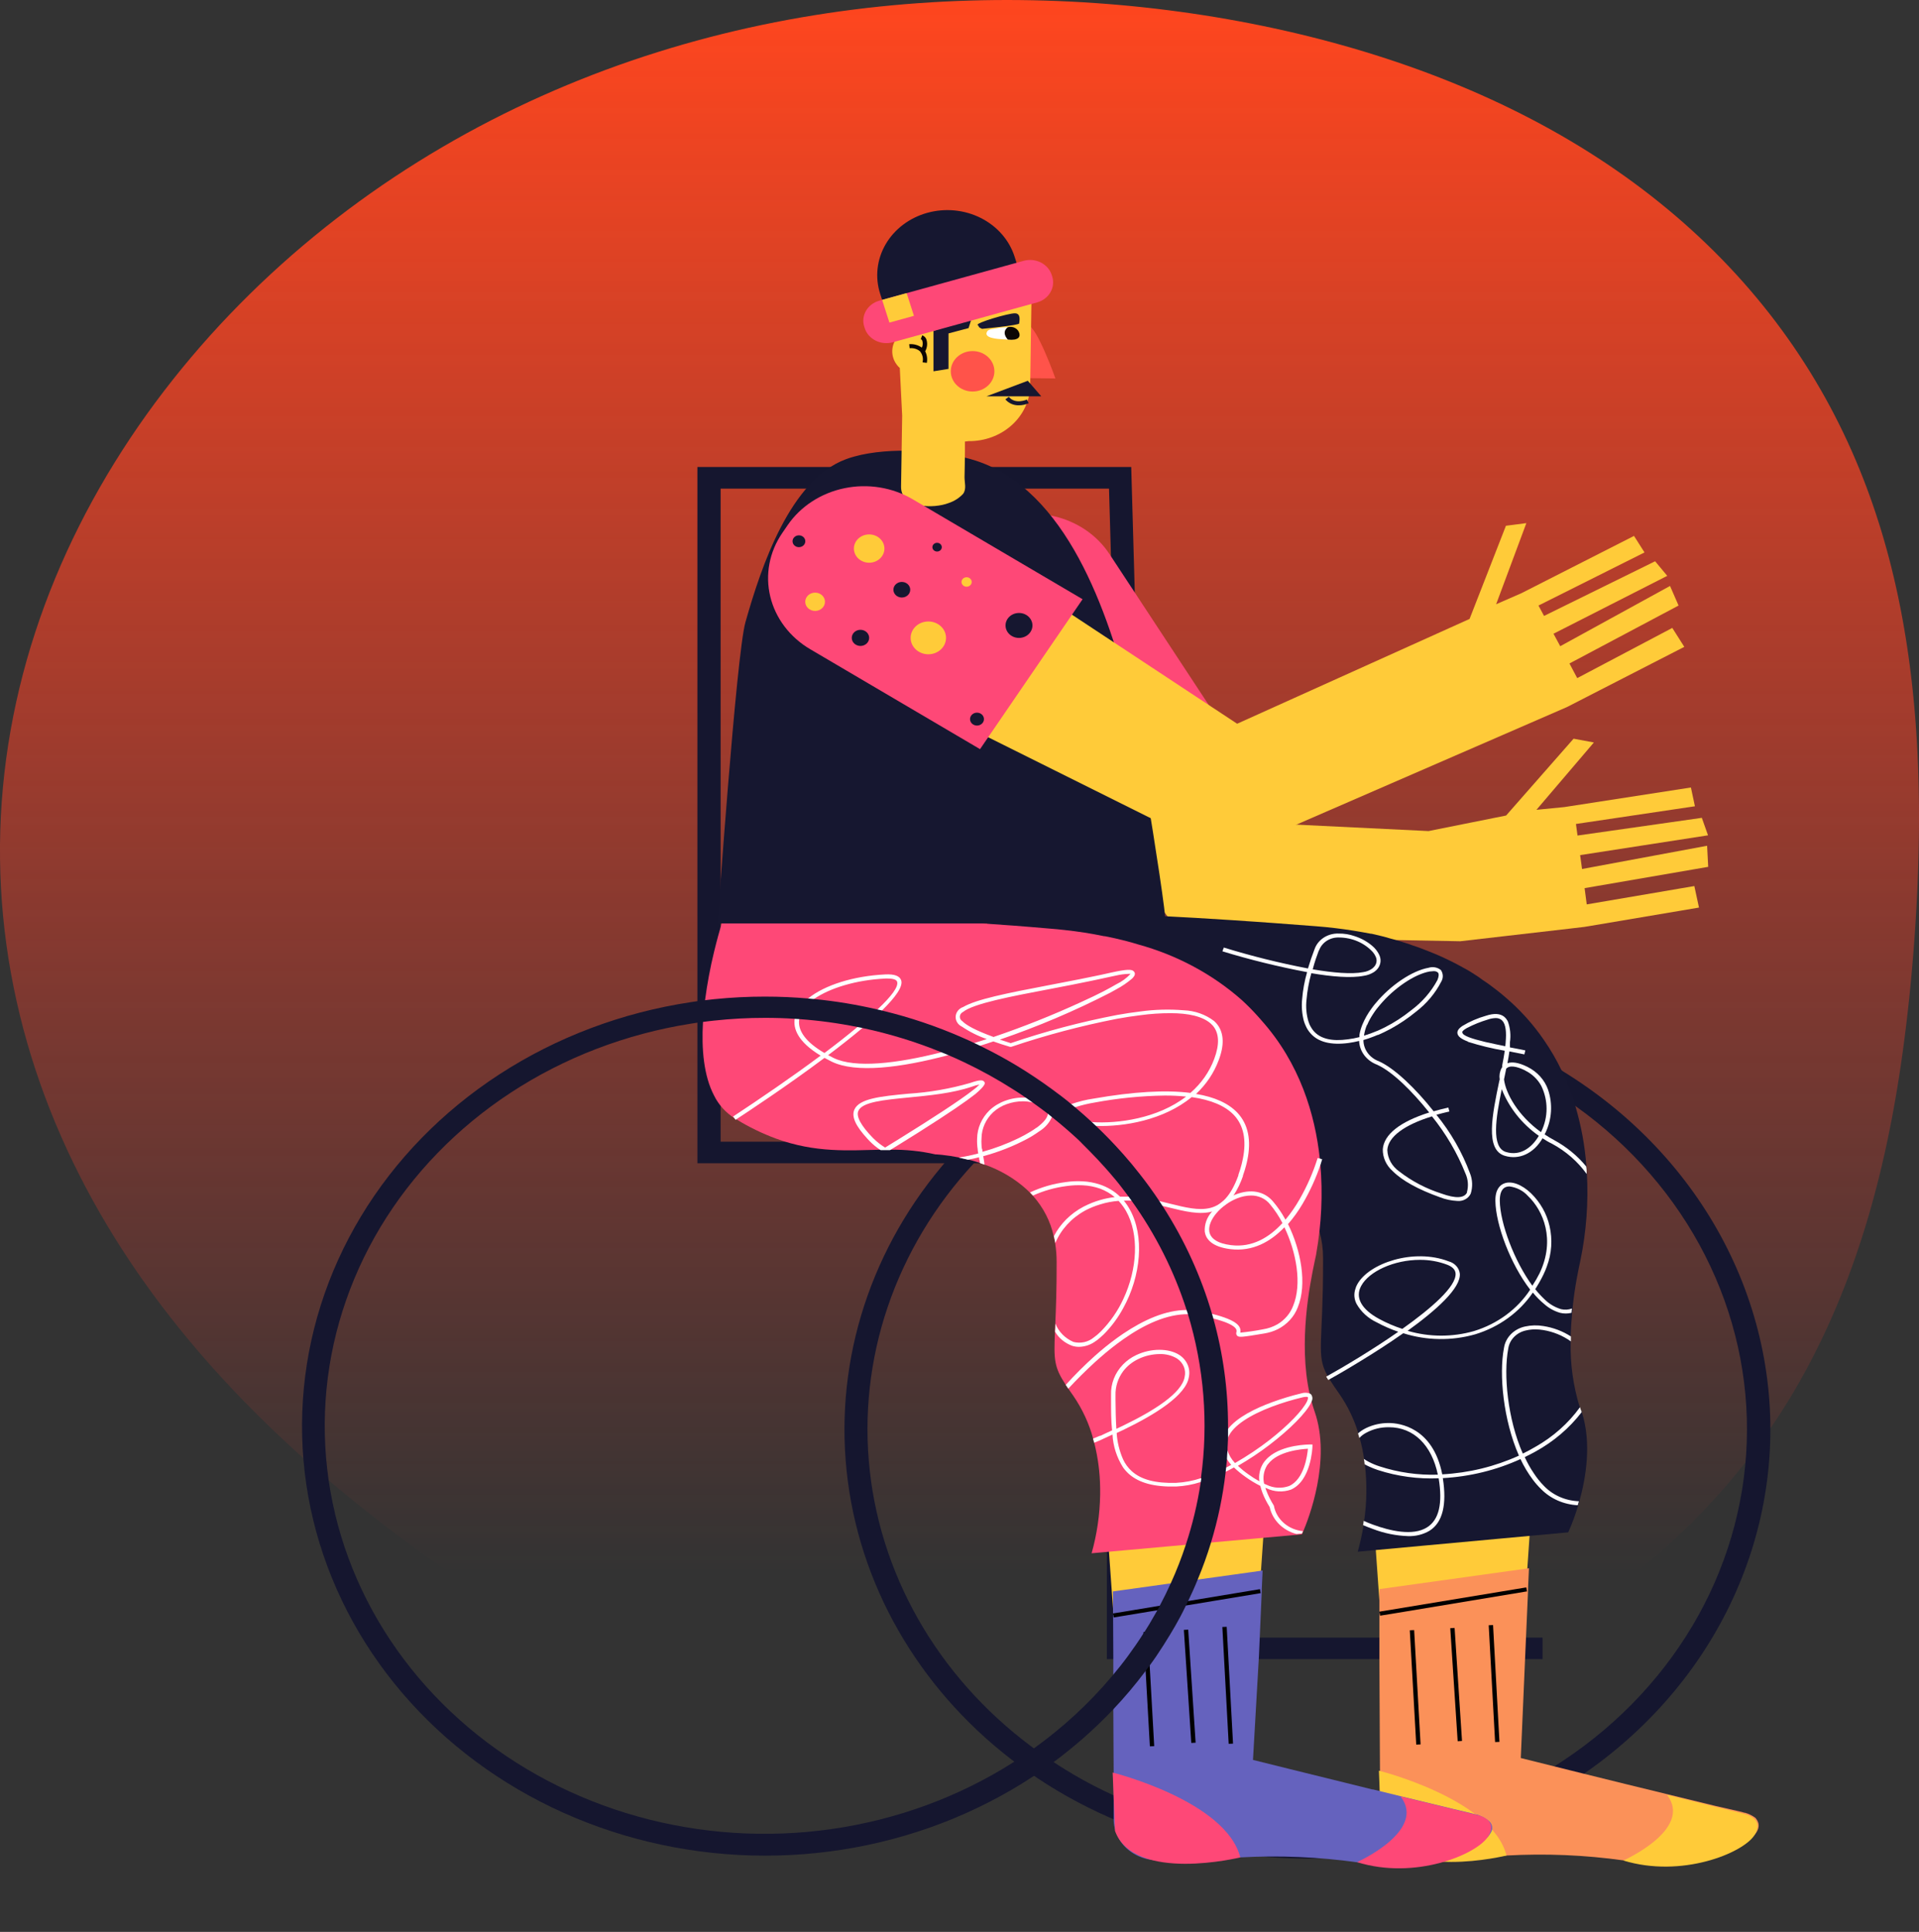 <svg width="296" height="298" viewBox="0 0 296 298" fill="none" xmlns="http://www.w3.org/2000/svg">
<rect x="0" y="0" width="296" height="298" fill="#333333" stroke="none"/>
<path fill-rule="evenodd" clip-rule="evenodd" d="M294.659 152.293L294.547 153.415L294.43 154.534L294.308 155.651L294.182 156.766L294.051 157.879L293.916 158.991L293.776 160.101L293.63 161.209L293.48 162.316L293.324 163.422L293.162 164.526L292.995 165.629L292.823 166.732L292.644 167.833L292.459 168.934L292.268 170.034L292.071 171.133L291.867 172.232L291.656 173.33L291.438 174.427L291.214 175.524L290.981 176.62L290.742 177.716L290.495 178.811L290.239 179.906L289.976 181L289.705 182.094L289.425 183.187L289.137 184.279L288.84 185.371L288.534 186.462L288.22 187.553L287.896 188.643L287.562 189.732L287.219 190.82L286.866 191.907L286.504 192.993L286.131 194.078L285.748 195.162L285.354 196.245L284.95 197.326L284.536 198.405L284.11 199.483L283.673 200.559L283.225 201.633L282.765 202.704L282.294 203.774L281.811 204.84L281.316 205.904L280.809 206.966L280.29 208.024L279.758 209.078L279.213 210.129L278.656 211.176L278.085 212.219L277.502 213.258L276.905 214.292L276.295 215.321L275.672 216.346L275.035 217.364L274.384 218.378L273.72 219.385L273.043 220.386L272.352 221.382L271.647 222.37L270.929 223.352L270.197 224.327L269.452 225.295L268.693 226.255L267.921 227.209L267.136 228.154L266.337 229.092L265.526 230.021L264.701 230.943L263.864 231.856L263.014 232.761L262.152 233.657L261.277 234.545L260.389 235.424L259.49 236.295L258.579 237.156L257.656 238.009L256.721 238.853L255.775 239.688L254.817 240.515L253.849 241.332L252.869 242.14L251.879 242.94L250.878 243.731L249.866 244.512L248.844 245.285L247.812 246.049L246.77 246.804L245.717 247.55L244.655 248.286L243.582 249.014L242.5 249.733L241.408 250.443L240.307 251.143L239.196 251.834L238.075 252.517L236.946 253.19L235.807 253.853L234.658 254.508L233.501 255.153L232.334 255.789L231.158 256.415L229.974 257.033L228.78 257.64L227.578 258.238L226.367 258.827L225.146 259.406L223.918 259.976L222.68 260.536L221.434 261.086L220.179 261.627L218.916 262.158L217.643 262.678L216.363 263.189L215.074 263.69L213.776 264.181L212.47 264.662L211.156 265.133L209.833 265.593L208.502 266.043L207.162 266.482L205.814 266.911L204.458 267.329L203.094 267.737L201.721 268.133L200.34 268.518L198.951 268.892L197.554 269.255L196.148 269.606L194.735 269.946L193.313 270.273L191.884 270.589L190.446 270.892L189.001 271.182L187.548 271.46L186.087 271.725L184.618 271.977L183.142 272.215L181.659 272.44L180.168 272.651L178.67 272.847L177.164 273.029L175.652 273.197L174.133 273.349L172.607 273.486L171.075 273.607L169.536 273.713L167.991 273.803L166.44 273.876L164.883 273.932L163.321 273.972L161.753 273.995L160.18 274L158.602 273.988L157.019 273.957L155.432 273.909L153.84 273.842L152.245 273.757L150.646 273.652L149.043 273.529L147.437 273.387L145.829 273.225L144.218 273.043L142.604 272.842L140.989 272.621L139.372 272.38L137.753 272.119L136.134 271.837L134.513 271.535L132.892 271.213L131.271 270.87L129.65 270.506L128.03 270.121L126.409 269.716L124.79 269.291L123.172 268.845L121.554 268.378L119.939 267.891L118.325 267.384L116.712 266.857L115.102 266.309L113.493 265.743L111.887 265.156L110.282 264.55L108.68 263.925L107.08 263.281L105.482 262.618L103.887 261.936L102.294 261.236L100.703 260.517L99.114 259.781L97.527 259.026L95.942 258.254L94.36 257.465L92.779 256.657L91.201 255.833L89.624 254.991L88.048 254.133L86.475 253.257L84.902 252.365L83.332 251.455L81.762 250.529L80.194 249.586L78.627 248.627L77.062 247.65L75.497 246.656L73.934 245.646L72.372 244.618L70.811 243.574L69.252 242.511L67.694 241.432L66.137 240.335L64.582 239.22L63.029 238.086L61.478 236.935L59.929 235.765L58.383 234.576L56.84 233.368L55.3 232.141L53.764 230.894L52.233 229.627L50.706 228.34L49.184 227.032L47.669 225.704L46.16 224.354L44.658 222.982L43.165 221.589L41.681 220.174L40.206 218.737L38.742 217.276L37.29 215.793L35.85 214.287L34.424 212.758L33.012 211.206L31.615 209.63L30.235 208.03L28.873 206.407L27.529 204.76L26.205 203.09L24.902 201.396L23.62 199.678L22.362 197.937L21.127 196.173L19.918 194.387L18.735 192.577L17.578 190.745L16.451 188.89L15.352 187.014L14.285 185.116L13.248 183.198L12.245 181.258L11.274 179.299L10.338 177.32L9.438 175.323L8.573 173.307L7.746 171.273L6.958 169.222L6.207 167.155L5.497 165.072L4.827 162.975L4.198 160.863L3.61 158.738L3.066 156.601L2.564 154.452L2.105 152.293L1.691 150.124L1.32 147.945L0.995 145.759L0.715 143.566L0.481 141.366L0.292 139.162L0.15 136.953L0.054 134.741L0.004 132.527L0 130.311L0.043 128.095L0.132 125.88L0.268 123.666L0.45 121.455L0.678 119.248L0.951 117.044L1.271 114.846L1.635 112.654L2.045 110.47L2.499 108.293L2.998 106.125L3.54 103.967L4.125 101.819L4.753 99.683L5.424 97.558L6.136 95.447L6.888 93.349L7.681 91.265L8.514 89.196L9.386 87.142L10.296 85.105L11.244 83.085L12.229 81.082L13.249 79.096L14.306 77.13L15.397 75.182L16.521 73.253L17.68 71.344L18.87 69.456L20.092 67.589L21.345 65.742L22.628 63.917L23.941 62.114L25.282 60.333L26.652 58.575L28.049 56.839L29.472 55.126L30.921 53.438L32.396 51.772L33.895 50.131L35.419 48.514L36.966 46.922L38.536 45.355L40.128 43.812L41.742 42.296L43.377 40.804L45.032 39.339L46.708 37.9L48.403 36.487L50.117 35.101L51.849 33.741L53.598 32.408L55.365 31.102L57.148 29.824L58.947 28.572L60.761 27.348L62.59 26.152L64.434 24.983L66.291 23.841L68.161 22.728L70.043 21.642L71.937 20.584L73.843 19.554L75.759 18.552L77.686 17.578L79.622 16.632L81.568 15.713L83.522 14.823L85.483 13.96L87.453 13.125L89.429 12.317L91.412 11.537L93.4 10.785L95.394 10.059L97.393 9.362L99.396 8.691L101.403 8.047L103.413 7.429L105.425 6.839L107.441 6.275L109.458 5.736L111.476 5.224L113.495 4.738L115.515 4.277L117.535 3.842L119.555 3.431L121.573 3.045L123.591 2.684L125.606 2.347L127.62 2.034L129.632 1.745L131.64 1.479L133.646 1.236L135.648 1.016L137.647 0.818L139.641 0.642L141.631 0.489L143.617 0.357L145.597 0.246L147.572 0.156L149.542 0.087L151.506 0.038L153.465 0.009L155.417 0L157.363 0.011L159.302 0.04L161.235 0.089L163.161 0.157L165.08 0.243L166.992 0.347L168.897 0.47L170.794 0.61L172.684 0.768L174.566 0.943L176.44 1.136L178.307 1.346L180.165 1.573L182.016 1.817L183.858 2.077L185.692 2.355L187.518 2.648L189.335 2.959L191.144 3.286L192.944 3.629L194.735 3.989L196.517 4.365L198.29 4.758L200.055 5.167L201.81 5.592L203.556 6.034L205.292 6.492L207.018 6.967L208.735 7.458L210.442 7.966L212.139 8.49L213.826 9.031L215.502 9.588L217.168 10.163L218.822 10.754L220.466 11.362L222.099 11.988L223.72 12.63L225.329 13.29L226.926 13.966L228.511 14.661L230.084 15.373L231.644 16.102L233.19 16.848L234.724 17.613L236.243 18.395L237.749 19.194L239.24 20.012L240.717 20.847L242.178 21.7L243.625 22.57L245.056 23.458L246.47 24.363L247.869 25.286L249.251 26.227L250.616 27.184L251.963 28.159L253.293 29.151L254.605 30.159L255.899 31.184L257.174 32.225L258.43 33.282L259.668 34.355L260.885 35.444L262.083 36.548L263.261 37.667L264.419 38.801L265.556 39.95L266.672 41.112L267.768 42.289L268.842 43.479L269.894 44.682L270.924 45.898L271.933 47.127L272.919 48.368L273.883 49.62L274.824 50.884L275.743 52.159L276.639 53.444L277.512 54.739L278.362 56.044L279.189 57.358L279.992 58.681L280.773 60.011L281.531 61.349L282.265 62.694L282.977 64.046L283.665 65.403L284.331 66.766L284.975 68.135L285.595 69.507L286.194 70.883L286.77 72.263L287.324 73.645L287.857 75.03L288.369 76.416L288.859 77.803L289.329 79.192L289.779 80.58L290.209 81.968L290.619 83.355L291.01 84.741L291.382 86.125L291.736 87.508L292.072 88.887L292.391 90.264L292.692 91.637L292.977 93.007L293.247 94.373L293.5 95.734L293.739 97.091L293.963 98.443L294.172 99.79L294.368 101.131L294.551 102.468L294.721 103.798L294.878 105.123L295.024 106.442L295.157 107.754L295.279 109.061L295.391 110.361L295.492 111.656L295.582 112.944L295.663 114.225L295.734 115.501L295.796 116.77L295.849 118.032L295.894 119.289L295.93 120.539L295.959 121.783L295.98 123.02L295.993 124.252L296 125.478L296 126.697L295.993 127.911L295.98 129.119L295.961 130.322L295.937 131.519L295.906 132.71L295.871 133.897L295.829 135.078L295.783 136.254L295.732 137.426L295.676 138.592L295.616 139.755L295.55 140.913L295.481 142.067L295.406 143.217L295.328 144.363L295.245 145.505L295.158 146.644L295.067 147.78L294.971 148.912L294.871 150.042L294.767 151.169L294.659 152.293Z" fill="url(#paint0_linear_1216_1581)"/>
<path d="M244.025 134.044L263.315 130.459L263.485 133.712L244.419 136.998L244.75 139.504L261.346 136.675L262.062 139.994L245.197 142.841L244.392 142.973L242.137 143.239L225.236 145.189L182.425 144.384L148.659 100.551L171.724 89.082L193.716 126.899L220.351 128.193L232.313 125.795L242.719 113.945L245.85 114.526L236.993 124.915L241.296 124.492L260.819 121.472L261.436 124.368L243.086 127.098L243.327 128.882L262.501 126.152L263.458 128.849L243.73 131.903L244.025 134.044Z" fill="#FFCB39"/>
<path d="M143.04 32.827C145.79 32.067 148.752 32.352 151.275 33.618C153.798 34.885 155.676 37.029 156.494 39.579L157.847 43.795L137.113 49.521L135.76 45.305C134.941 42.755 135.249 40.008 136.614 37.667C137.979 35.327 140.291 33.586 143.04 32.827V32.827Z" fill="#161730"/>
<path d="M241.001 165.18C239.212 164.06 237.279 163.006 235.337 162.044C235.06 161.894 234.783 161.761 234.496 161.629C234.022 161.396 233.548 161.172 233.065 160.956L232.421 160.658L232.251 160.591C231.553 160.276 230.846 159.986 230.13 159.703C228.949 159.222 227.742 158.766 226.552 158.351L225.791 158.093C223.398 157.291 220.957 156.615 218.481 156.069C218.222 156.002 217.954 155.936 217.685 155.886C216.11 155.543 214.515 155.266 212.898 155.056L212.308 154.965H212.129C211.905 154.923 211.673 154.907 211.44 154.874C208.211 154.463 204.956 154.258 201.697 154.259H200.927C198.139 154.286 195.355 154.461 192.589 154.782C190.352 155.056 188.115 155.413 185.977 155.869C185.208 156.027 184.465 156.201 183.704 156.376L181.727 156.89C180.144 157.322 178.596 157.795 177.066 158.317C175.867 158.724 174.686 159.147 173.487 159.629C168.871 161.477 164.477 163.772 160.38 166.475C159.351 167.147 158.349 167.853 157.365 168.575C156.04 169.543 154.758 170.555 153.517 171.612C151.817 173.064 150.18 174.591 148.632 176.176C147.836 177.006 147.067 177.836 146.324 178.666C146.118 178.898 145.912 179.13 145.716 179.371C145.676 179.404 145.643 179.444 145.617 179.487C145.474 179.645 145.34 179.803 145.206 179.977C133.695 193.753 128.51 211.186 130.776 228.488C133.043 245.79 142.578 261.563 157.311 272.382C158.295 273.096 159.297 273.801 160.326 274.482C164.197 277.032 168.333 279.218 172.673 281.004C172.747 281.044 172.825 281.078 172.905 281.104C178.984 283.591 185.413 285.268 191.998 286.083C199.271 287.001 206.652 286.875 213.883 285.71C214.437 285.627 214.992 285.527 215.538 285.419H215.726C220.426 284.545 225.019 283.229 229.432 281.494C229.719 281.378 230.005 281.27 230.327 281.145C242.089 276.366 252.243 268.732 259.72 259.05C267.198 249.367 271.722 237.994 272.816 226.127C273.911 214.26 271.535 202.338 265.939 191.619C260.343 180.899 251.734 171.777 241.019 165.214L241.001 165.18ZM239.623 272.548C235.478 275.166 231.031 277.345 226.364 279.046C225.898 279.22 225.469 279.386 224.959 279.536C222.582 280.361 220.153 281.051 217.685 281.602V281.602C216.2 281.942 214.688 282.224 213.167 282.432C209.361 283.046 205.506 283.354 201.643 283.353C197.579 283.364 193.521 283.036 189.52 282.374C183.734 281.404 178.111 279.73 172.798 277.395L172.691 277.345C169.446 275.922 166.331 274.257 163.377 272.366C162.348 271.718 161.346 271.029 160.362 270.332C153.036 265.129 146.934 258.592 142.429 251.123C137.924 243.654 135.111 235.41 134.164 226.896C133.216 218.383 134.154 209.78 136.919 201.615C139.684 193.45 144.218 185.895 150.243 179.413C150.252 179.388 150.272 179.367 150.296 179.355C150.292 179.338 150.292 179.321 150.296 179.305C150.523 179.061 150.756 178.821 150.994 178.583C151.263 178.284 151.549 178.002 151.835 177.753C152.122 177.504 152.238 177.346 152.435 177.147L153.508 176.126C154.493 175.205 155.495 174.326 156.541 173.471C157.749 172.467 158.993 171.504 160.281 170.599C160.285 170.59 160.291 170.581 160.298 170.574C160.306 170.567 160.316 170.561 160.326 170.558C160.523 170.409 160.729 170.268 160.934 170.126C161.722 169.579 162.527 169.039 163.341 168.525C170.816 163.757 179.251 160.438 188.142 158.766L188.867 158.641C191.032 158.251 193.242 157.961 195.479 157.77L197.268 157.654C198.539 157.562 199.809 157.529 201.097 157.529H201.804C204.592 157.536 207.377 157.702 210.143 158.027C210.366 158.027 210.599 158.077 210.832 158.118C211.27 158.168 211.726 158.218 212.138 158.293L212.442 158.342C212.809 158.342 213.176 158.442 213.543 158.508C213.909 158.575 214.196 158.608 214.527 158.683C216.922 159.107 219.288 159.662 221.613 160.342H221.729C225.231 161.345 228.637 162.616 231.911 164.143C232.17 164.251 232.421 164.375 232.671 164.5C234.461 165.33 236.25 166.284 237.941 167.305C238.275 167.493 238.606 167.692 238.934 167.902C240.375 168.732 241.779 169.712 243.139 170.699C251.623 176.783 258.429 184.646 263 193.643C267.57 202.641 269.775 212.516 269.431 222.457C269.088 232.398 266.207 242.121 261.026 250.829C255.844 259.537 248.509 266.98 239.623 272.548V272.548Z" fill="#15162F"/>
<path d="M237.932 252.606V255.926H170.731V231.13C170.731 230.756 170.731 230.374 170.731 230.009V179.429H107.575V72.037H174.489L175.384 103.63L175.491 107.43L175.572 110.31L175.715 115.131L175.804 118.368L176.1 128.625L176.466 141.189L176.565 144.824V146.094L176.806 154.318L176.869 156.467V157.098V158.218L176.941 160.566L173.362 160.649V159.529L173.308 157.654V157.006L173.219 153.745V153.056V152.342V150.981V150.351L173.067 145.148V144.824L172.959 141.048L172.521 126.841L172.082 111.696L171.895 105.107L171.778 101.256L171.716 98.999V98.169L171.062 75.373H111.153V176.11H174.31V252.606H237.932Z" fill="#15162F"/>
<path d="M187.252 110.04L162.046 124.3L145.889 99.73C143.958 96.793 143.363 93.265 144.237 89.922C145.11 86.578 147.38 83.694 150.546 81.903L151.906 81.133C155.072 79.342 158.876 78.791 162.48 79.601C166.085 80.411 169.195 82.516 171.126 85.453L187.283 110.023L187.252 110.04Z" fill="#FE4877"/>
<path d="M232.689 160.55V160.6L231.875 160.583L232.689 160.55Z" fill="#FFCB39"/>
<path d="M239.712 181.255L239.194 188.848L238.773 195.072V195.122L238.433 200.201L238.379 200.981L238.138 204.541L238.093 205.155L236.867 223.171L236.814 223.918L236.59 227.238L236.518 228.25L235.928 236.939L235.588 241.918L235.391 244.822V245.453L235.123 249.395L214.545 248.914L212.889 248.872V248.831V248.557L212.648 245.237L212.209 239.038L211.887 235.868L211.843 235.179L211.207 226.217L211.154 225.487L210.832 220.939L210.778 220.25L210.035 209.761L209.982 209.047L209.409 200.898L209.248 198.558L207.951 180.516L214.804 180.674H215.797L225.988 180.915H226.73L239.712 181.255Z" fill="#FFCB39"/>
<path d="M243.998 217.844C245.51 222.582 244.651 227.877 243.604 231.603C243.551 231.81 243.488 232.018 243.425 232.217C243.01 233.628 242.499 235.014 241.895 236.366L235.919 236.914L212.111 239.105L209.427 239.354C209.801 238.014 210.1 236.656 210.322 235.287C210.322 235.063 210.393 234.847 210.411 234.632C210.833 231.737 210.872 228.805 210.527 225.901V225.901C210.527 225.611 210.465 225.345 210.411 225.072C210.256 223.978 210.029 222.895 209.731 221.827C209.668 221.586 209.597 221.354 209.525 221.121C208.886 218.959 207.897 216.9 206.591 215.014C205.946 214.101 205.437 213.354 205.052 212.715L204.909 212.483C204.85 212.386 204.796 212.286 204.748 212.184C202.958 208.947 204.103 207.354 204.077 194.458C204.077 194.317 204.077 194.184 204.077 194.051V194.002C204.077 191.285 203.335 188.613 201.92 186.234C201.792 186.012 201.652 185.796 201.5 185.587C200.949 184.787 200.31 184.041 199.594 183.363L199.478 183.255C199.195 182.98 198.896 182.72 198.583 182.475L198.091 182.093L198.028 182.052C197.794 181.87 197.549 181.701 197.295 181.545C197.026 181.374 196.758 181.208 196.49 181.047C196.221 180.89 195.944 180.74 195.675 180.599L194.888 180.184L193.949 179.769L193.376 179.545C193.17 179.455 192.958 179.377 192.741 179.313C192.49 179.222 192.249 179.13 192.007 179.064C191.766 178.998 191.524 178.906 191.282 178.84L190.585 178.649C190.03 178.491 189.493 178.375 189.001 178.276L188.303 178.143C188.16 178.143 188.008 178.093 187.874 178.068L187.077 177.952L186.505 177.877H186.031H185.816H185.592H185.351C181.539 176.956 177.987 177.147 174.283 177.238C173.883 177.238 173.481 177.238 173.075 177.238C171.406 177.277 169.736 177.221 168.074 177.072C166.412 176.912 164.769 176.618 163.162 176.193C162.384 175.977 161.587 175.728 160.773 175.429L160.031 175.155C158.837 174.664 157.675 174.11 156.55 173.496C155.852 173.122 155.137 172.716 154.412 172.267C154.346 172.231 154.286 172.186 154.233 172.135C154.045 172.027 153.866 171.894 153.687 171.77L153.472 171.587C152.664 170.905 151.992 170.096 151.486 169.197C151.379 169.023 151.28 168.84 151.173 168.658L150.931 168.135C150.842 167.944 150.761 167.745 150.69 167.546C150.289 166.528 149.989 165.478 149.795 164.409C149.706 163.836 149.625 163.272 149.572 162.683C149.572 162.45 149.572 162.218 149.509 161.985C149.509 161.512 149.446 161.031 149.446 160.55C149.446 160.068 149.446 159.463 149.446 158.89V158.06C149.446 157.587 149.491 157.106 149.527 156.633C149.527 156.367 149.527 156.093 149.598 155.803C149.973 152.096 150.646 148.421 151.611 144.807C151.808 144.06 151.996 143.397 152.157 142.849C152.506 141.646 152.748 140.932 152.748 140.932C152.748 140.932 156.031 140.708 163.547 140.807C166.132 140.807 169.228 140.899 172.869 141.04C174.015 141.081 175.205 141.123 176.448 141.181L179.392 141.314C185.896 141.637 193.707 142.143 203.012 142.874C205.025 143.031 206.931 143.264 208.756 143.554C209.651 143.695 210.545 143.861 211.44 144.027H211.556L213.167 144.409C213.569 144.517 213.972 144.616 214.366 144.741L215.117 144.948C215.493 145.048 215.869 145.164 216.236 145.28L217.443 145.662L217.774 145.787C218.222 145.936 218.669 146.085 219.107 146.251L220.467 146.782C220.915 146.957 221.362 147.139 221.783 147.322C223.171 147.927 224.524 148.6 225.836 149.338C226.274 149.579 226.73 149.82 227.115 150.085C227.5 150.351 227.956 150.6 228.359 150.915C228.761 151.23 229.164 151.455 229.558 151.745L230.3 152.301C230.748 152.633 231.195 152.973 231.615 153.33C232.036 153.687 232.403 153.994 232.787 154.342C232.904 154.434 233.02 154.542 233.136 154.649L233.485 154.981C233.646 155.131 233.798 155.264 233.942 155.421C234.085 155.579 234.246 155.712 234.389 155.861C234.675 156.16 234.962 156.45 235.23 156.749L235.319 156.849C235.4 156.923 235.472 157.023 235.552 157.106C236.49 158.161 237.357 159.27 238.147 160.425C239.2 161.947 240.124 163.543 240.911 165.197C241.762 166.98 242.468 168.819 243.023 170.699C243.892 173.657 244.45 176.686 244.687 179.745C244.687 180.143 244.741 180.574 244.767 180.915C245.026 185.436 244.693 189.97 243.774 194.416C243.452 195.927 242.88 198.566 242.575 201.711C242.575 201.927 242.575 202.143 242.513 202.367C242.396 203.578 242.307 204.856 242.271 206.176C242.271 206.433 242.271 206.69 242.271 206.939C242.186 210.366 242.66 213.785 243.676 217.08C243.706 217.209 243.745 217.337 243.792 217.462C243.909 217.578 243.953 217.702 243.998 217.844Z" fill="#161730"/>
<path d="M270.588 283.087C268.155 285.809 259.628 288.631 253.589 287.494C252.516 287.295 251.469 287.12 250.44 286.971C244.467 286.134 238.415 285.881 232.385 286.216V286.216C230.542 286.288 228.752 286.371 227.017 286.465H226.373C224.037 286.573 221.783 286.647 219.555 286.614C219.231 286.609 218.907 286.579 218.589 286.523V286.523C217.529 286.363 216.526 285.97 215.663 285.378C215.438 285.233 215.228 285.069 215.037 284.888C214.227 284.209 213.612 283.353 213.247 282.399C213.208 282.309 213.175 282.218 213.149 282.125V282.075C212.969 281.554 212.87 281.012 212.854 280.465V276.507V273.096L212.764 255.868V252.548V245.221V245.121L235.794 241.91H235.838L235.695 245.096V245.436L235.382 252.557L235.239 255.876L234.577 271.179C234.577 271.179 236.67 271.71 239.874 272.498L244.347 273.61C248.302 274.59 252.963 275.743 257.329 276.797L264.657 278.581L268.307 279.411C268.567 279.467 268.824 279.536 269.076 279.619H269.166C269.712 279.775 270.224 280.019 270.678 280.341L270.794 280.432C271.51 281.278 271.394 282.175 270.588 283.087Z" fill="#FB9159"/>
<path d="M235.543 245.478L235.472 245.486L235.338 245.503L214.491 248.963H214.473L212.872 249.221L212.818 248.914L212.809 248.872L212.755 248.607L212.791 248.598L235.382 244.864H235.427L235.481 245.138V245.171L235.543 245.478Z" fill="black"/>
<path d="M218.127 251.44L217.457 251.472L218.45 269.108L219.12 269.075L218.127 251.44Z" fill="black"/>
<path d="M224.368 251.111L223.698 251.149L224.841 268.585L225.511 268.548L224.368 251.111Z" fill="black"/>
<path d="M230.614 268.714L229.629 250.698L230.3 250.665L231.285 268.689L230.614 268.714Z" fill="black"/>
<path d="M212.692 273.129C212.692 273.129 230.166 277.494 232.376 286.216C232.376 286.216 216.039 290.216 213.05 282.125L212.692 273.129Z" fill="#FFCB39"/>
<path d="M250.404 286.988C250.404 286.988 261.239 282.15 257.123 276.847L268.96 279.768C268.96 279.768 272.378 280.424 270.571 283.145C268.763 285.867 259.369 289.726 250.404 286.988Z" fill="#FFCB39"/>
<path d="M198.628 181.52L198.538 182.798L198.189 187.977L198.091 189.363L197.08 204.3L197.035 205.047L196.266 216.325L196.221 217.005L195.872 222.117L195.809 222.947L195.684 224.831L195.604 225.827L195.389 229.038L195.344 229.686V230.026L195.246 231.453L194.852 237.213L194.512 242.192L194.315 245.096L194.271 245.735L194.002 249.66L181.986 249.387L178.005 249.287L173.415 249.229H173.254H171.742V248.955L171.492 245.528L171.062 239.437L169.836 222.167L169.783 221.487L169.693 220.209L168.942 210.059L168.879 209.23L168.736 207.122L168.682 206.391L167.295 186.823L167.242 186.134L167.018 182.906V182.292L166.911 180.815L169.711 180.881H171.205L173.29 180.931L175.795 180.989L191.059 181.346H191.756L195.953 181.437H196.999L198.628 181.52Z" fill="#FFCB39"/>
<path d="M202.77 217.711C205.41 225.246 201.804 234.383 200.981 236.308C200.883 236.549 200.82 236.673 200.82 236.673L199.979 236.748L194.834 237.213L186.782 237.935L182.935 238.283L173.272 239.154L171.053 239.354L169.693 239.478L168.378 239.594C169.201 236.663 169.642 233.652 169.693 230.623C169.693 230.253 169.693 229.879 169.693 229.503C169.667 227.181 169.367 224.869 168.799 222.607C168.745 222.391 168.691 222.175 168.629 221.968C167.993 219.585 166.942 217.314 165.515 215.246C165.247 214.873 165.005 214.524 164.782 214.2L164.388 213.62C162.598 210.873 162.536 209.777 162.724 205.445C162.724 205.055 162.724 204.616 162.777 204.192C162.876 201.935 162.992 198.906 162.983 194.657C162.984 193.699 162.91 192.742 162.76 191.794V191.794C162.697 191.437 162.634 191.08 162.545 190.74C162.052 188.44 160.954 186.288 159.351 184.475L158.894 183.993C158.715 183.811 158.537 183.637 158.349 183.462C156.489 181.781 154.275 180.476 151.844 179.628C151.612 179.534 151.379 179.451 151.146 179.379C150.636 179.213 150.144 179.064 149.67 178.94L149.357 178.857H149.285C148.793 178.732 148.328 178.624 147.881 178.533C147.015 178.359 146.14 178.226 145.259 178.135C144.633 178.068 144.266 178.06 144.266 178.06C141.986 177.545 139.643 177.305 137.296 177.346H135.856C130.89 177.438 125.826 177.869 119.671 175.62C117.552 174.836 115.525 173.851 113.623 172.682L113.327 172.508C111.946 171.63 110.848 170.419 110.151 169.006C108.541 165.936 108.192 161.795 108.433 157.645C108.496 156.508 108.612 155.363 108.756 154.251C109.085 151.741 109.551 149.249 110.151 146.782C110.366 145.894 110.581 145.081 110.769 144.376C111.296 142.459 111.663 141.272 111.663 141.272C111.663 141.272 122.865 140.492 151.146 142.409C154.501 142.633 158.089 142.899 161.936 143.239C162.706 143.297 163.457 143.372 164.2 143.455C166.253 143.673 168.293 143.992 170.311 144.409H170.418C170.949 144.509 171.468 144.616 171.975 144.733C173.227 145.015 174.426 145.33 175.554 145.679C181.516 147.317 186.976 150.241 191.488 154.21C192.379 155.021 193.224 155.874 194.02 156.766V156.766L194.45 157.247L194.575 157.396C200.507 164.035 202.842 171.902 203.576 178.699L203.656 179.529C204.054 184.163 203.841 188.826 203.021 193.412V193.462C202.914 193.993 202.824 194.375 202.77 194.632C202.055 198.026 200.256 207.014 201.992 214.914C202.081 215.337 202.189 215.744 202.305 216.167C202.439 216.698 202.6 217.213 202.77 217.711Z" fill="#FE4877"/>
<path d="M131.749 70.427C131.306 70.546 130.87 70.688 130.443 70.85C121.925 74.045 117.479 87.148 114.983 95.97C113.569 100.949 110.688 142.442 110.688 142.442H179.49C181.36 148.525 174.927 110.285 174.48 108.484C170.901 94.128 164.459 75.63 150.565 71.074C145.483 69.431 137.252 68.891 131.749 70.427Z" fill="#161730"/>
<path d="M158.546 50.203C159.888 50.203 162.795 58.377 162.795 58.377L158.42 58.327L158.546 50.203Z" fill="#FF534A"/>
<path d="M159.1 46.311L158.903 59.464C158.866 61.772 157.842 63.972 156.057 65.581C154.272 67.19 151.872 68.076 149.384 68.045L148.838 68.111V69.721C148.838 71.024 148.793 72.319 148.775 73.622C148.775 74.451 149.106 75.422 148.561 76.169C147.962 76.818 147.191 77.31 146.324 77.597C144.024 78.493 138.943 78.427 138.987 75.066L139.157 64.111L138.791 56.767C138.09 56.131 137.675 55.272 137.63 54.363C137.585 53.455 137.914 52.564 138.549 51.871L138.254 46.062L159.1 46.311Z" fill="#FFCB39"/>
<path d="M142.709 54.186C142.99 54.742 143.078 55.366 142.96 55.971L142.298 55.888C142.374 55.589 142.375 55.279 142.302 54.979C142.229 54.68 142.084 54.401 141.877 54.161C141.664 53.99 141.415 53.861 141.145 53.784C140.875 53.707 140.592 53.683 140.311 53.713L140.24 53.091C140.939 53.032 141.636 53.222 142.19 53.622C142.348 53.287 142.374 52.911 142.262 52.56C142.243 52.506 142.213 52.456 142.173 52.413C142.133 52.37 142.084 52.335 142.029 52.311L142.253 51.722C142.391 51.775 142.517 51.852 142.623 51.951C142.729 52.049 142.813 52.166 142.87 52.294C142.981 52.603 143.025 52.93 142.997 53.255C142.969 53.581 142.871 53.897 142.709 54.186V54.186Z" fill="#0C0604"/>
<path d="M152.274 51.116C152.302 51.074 152.335 51.035 152.372 51C152.565 50.858 152.798 50.772 153.043 50.751C154.099 50.56 156.81 49.987 157.177 51.431C157.472 52.593 155.727 52.394 154.806 52.344C153.884 52.294 151.621 52.17 152.274 51.116Z" fill="white"/>
<path d="M155.45 50.477C155.45 50.477 154.367 51.149 155.45 52.377C155.45 52.377 157.535 52.693 157.239 51.439C157.197 51.263 157.116 51.097 157.002 50.952C156.887 50.806 156.741 50.684 156.572 50.594C156.404 50.503 156.218 50.446 156.024 50.426C155.831 50.406 155.636 50.423 155.45 50.477V50.477Z" fill="#0C0604"/>
<path d="M151.468 50.726C151.468 50.726 157.194 50.178 157.203 49.896C157.212 49.614 157.561 48.344 156.55 48.328C155.539 48.311 150.466 49.813 150.797 50.128C151.128 50.444 150.797 50.419 151.468 50.726Z" fill="#161730"/>
<path d="M157.15 62.518C156.75 62.53 156.352 62.452 155.991 62.292C155.63 62.131 155.316 61.893 155.074 61.597L155.611 61.215C156.586 62.419 158.295 61.672 158.394 61.638L158.68 62.194C158.202 62.406 157.679 62.517 157.15 62.518Z" fill="#161730"/>
<path d="M229.916 282.747C229.808 282.941 229.679 283.125 229.531 283.295L229.486 283.361C228.308 284.512 226.877 285.415 225.29 286.008V286.008C224.691 286.257 224.047 286.498 223.384 286.706H223.322C219.913 287.818 215.851 288.365 212.505 287.768C211.476 287.569 210.474 287.394 209.481 287.27H209.4C203.412 286.43 197.346 286.174 191.301 286.506V286.506C186.729 286.689 182.515 287.004 178.417 286.938C178.09 286.931 177.764 286.904 177.442 286.855C176.198 286.659 175.037 286.146 174.089 285.374C173.142 284.602 172.444 283.6 172.074 282.482V282.415C171.894 281.894 171.794 281.352 171.778 280.805V280.523V276.863V273.428L171.725 263.76V258.59V255.436L171.671 245.478L173.46 245.229L180.833 244.2L184.93 243.627L194.7 242.266H194.754L194.611 245.453V245.744L194.334 252.092L194.19 255.411L193.269 271.469C193.269 271.469 202.413 273.743 211.691 276.025H211.798C213.221 276.365 214.634 276.714 216.03 277.063L223.939 278.98L226.981 279.702L227.706 279.901H227.795C228.282 280.046 228.743 280.255 229.164 280.523L229.415 280.697L229.468 280.755C229.811 280.965 230.051 281.293 230.134 281.666C230.218 282.039 230.14 282.428 229.916 282.747V282.747Z" fill="#6562BE"/>
<path d="M194.459 245.744L194.387 245.752L194.244 245.777L182.873 247.661L178.524 248.382L173.407 249.229L173.246 249.254L171.787 249.495L171.734 249.187L171.725 249.146L171.671 248.88L171.707 248.872L173.246 248.623L178.891 247.685L183.212 246.972L194.289 245.138L194.343 245.129L194.396 245.412V245.436L194.459 245.744Z" fill="black"/>
<path d="M177.042 251.717L176.372 251.75L177.364 269.377L178.034 269.345L177.042 251.717Z" fill="black"/>
<path d="M183.278 251.374L182.608 251.412L183.752 268.848L184.421 268.811L183.278 251.374Z" fill="black"/>
<path d="M189.52 268.988L188.544 250.963L189.215 250.938L190.191 268.955L189.52 268.988Z" fill="black"/>
<path d="M171.626 273.419C171.626 273.419 189.099 277.785 191.309 286.506C191.309 286.506 174.972 290.498 171.984 282.415L171.626 273.419Z" fill="#FE4877"/>
<path d="M209.319 287.237C209.319 287.237 220.154 282.39 216.03 277.096L227.866 279.967C227.866 279.967 231.293 280.631 229.486 283.353C227.679 286.075 218.284 290.025 209.319 287.237Z" fill="#FE4877"/>
<path d="M259.798 99.779L244.821 107.463L241.752 109.04L241.699 109.057V109.065L189.028 131.953L137.86 106.468L153.088 86.725L190.826 111.638L226.677 95.472L232.286 81.099L235.436 80.692L230.774 93.206L234.684 91.497L252.041 82.667L253.661 85.215L237.306 93.406L238.164 95.007L255.298 86.576L257.168 88.825L239.623 97.754L240.661 99.679L257.597 90.385L258.913 93.406L242.083 102.343L243.282 104.6L257.946 96.858L259.798 99.779Z" fill="#FFCB39"/>
<path d="M166.984 92.431L151.168 115.556L124.967 100.139C121.835 98.297 119.621 95.375 118.811 92.018C118.002 88.661 118.663 85.143 120.65 82.238L121.503 80.991C123.494 78.096 126.642 76.051 130.257 75.306C133.871 74.56 137.656 75.175 140.783 77.014L166.984 92.431Z" fill="#FE4877"/>
<path d="M247.577 115.065L247.523 115.09L247.577 115.065Z" fill="#FFCB39"/>
<path d="M143.989 51.049V57.273L146.306 56.9V51.431L149.402 50.61L150.019 48.643L143.989 51.049Z" fill="#161730"/>
<path d="M157.893 40.233L135.65 46.376C133.807 46.885 132.759 48.682 133.307 50.391L133.381 50.622C133.93 52.331 135.868 53.303 137.71 52.795L159.953 46.652C161.796 46.143 162.844 44.346 162.296 42.637L162.222 42.406C161.673 40.697 159.735 39.725 157.893 40.233Z" fill="#FE4877"/>
<path d="M158.536 58.734L152.166 61.132H160.612L158.536 58.734Z" fill="#161730"/>
<path d="M134.066 86.8C135.366 86.8 136.419 85.823 136.419 84.617C136.419 83.412 135.366 82.435 134.066 82.435C132.767 82.435 131.713 83.412 131.713 84.617C131.713 85.823 132.767 86.8 134.066 86.8Z" fill="#FFCB39"/>
<path d="M143.192 100.924C144.699 100.924 145.921 99.791 145.921 98.393C145.921 96.995 144.699 95.862 143.192 95.862C141.685 95.862 140.463 96.995 140.463 98.393C140.463 99.791 141.685 100.924 143.192 100.924Z" fill="#FFCB39"/>
<path d="M149.097 90.501C149.532 90.501 149.885 90.174 149.885 89.771C149.885 89.368 149.532 89.04 149.097 89.04C148.663 89.04 148.31 89.368 148.31 89.771C148.31 90.174 148.663 90.501 149.097 90.501Z" fill="#FFCB39"/>
<path d="M125.728 94.236C126.568 94.236 127.249 93.604 127.249 92.825C127.249 92.046 126.568 91.414 125.728 91.414C124.888 91.414 124.207 92.046 124.207 92.825C124.207 93.604 124.888 94.236 125.728 94.236Z" fill="#FFCB39"/>
<path d="M139.846 45.21L136.064 46.255L137.19 49.762L140.971 48.718L139.846 45.21Z" fill="#FFCB39"/>
<path d="M150.699 111.92C151.292 111.92 151.773 111.474 151.773 110.924C151.773 110.374 151.292 109.928 150.699 109.928C150.106 109.928 149.625 110.374 149.625 110.924C149.625 111.474 150.106 111.92 150.699 111.92Z" fill="#161730"/>
<path d="M157.177 98.401C158.323 98.401 159.252 97.539 159.252 96.476C159.252 95.413 158.323 94.551 157.177 94.551C156.03 94.551 155.101 95.413 155.101 96.476C155.101 97.539 156.03 98.401 157.177 98.401Z" fill="#161730"/>
<path d="M132.724 99.638C133.466 99.638 134.066 99.081 134.066 98.393C134.066 97.706 133.466 97.148 132.724 97.148C131.983 97.148 131.382 97.706 131.382 98.393C131.382 99.081 131.983 99.638 132.724 99.638Z" fill="#161730"/>
<path d="M139.103 92.169C139.82 92.169 140.401 91.63 140.401 90.966C140.401 90.301 139.82 89.763 139.103 89.763C138.387 89.763 137.806 90.301 137.806 90.966C137.806 91.63 138.387 92.169 139.103 92.169Z" fill="#161730"/>
<path d="M123.232 84.402C123.775 84.402 124.216 83.993 124.216 83.489C124.216 82.985 123.775 82.576 123.232 82.576C122.688 82.576 122.248 82.985 122.248 83.489C122.248 83.993 122.688 84.402 123.232 84.402Z" fill="#161730"/>
<path d="M144.544 85.074C144.944 85.074 145.268 84.773 145.268 84.402C145.268 84.03 144.944 83.729 144.544 83.729C144.143 83.729 143.819 84.03 143.819 84.402C143.819 84.773 144.143 85.074 144.544 85.074Z" fill="#161730"/>
<path d="M190.862 171.637C189.484 170.185 187.354 169.214 184.483 168.741C186.047 167.285 187.236 165.52 187.963 163.579C188.858 161.264 188.786 159.43 187.838 158.118C187.675 157.892 187.486 157.684 187.274 157.496C185.948 156.483 184.302 155.9 182.586 155.836C180.358 155.654 178.115 155.715 175.902 156.019C174.73 156.16 173.531 156.342 172.324 156.558C166.742 157.628 161.255 159.081 155.906 160.907L154.224 160.359C160.08 158.356 165.763 155.943 171.223 153.139L172.18 152.608C173.058 152.14 173.877 151.583 174.623 150.948C174.766 150.807 175.231 150.359 174.981 149.961C174.73 149.562 174.292 149.43 172.109 149.869L171.339 150.035C170.293 150.276 169.237 150.5 168.181 150.708C166.061 151.156 163.931 151.537 161.856 151.952C155.172 153.222 150.6 154.152 148.569 155.33C148.243 155.443 147.96 155.642 147.754 155.902C147.547 156.162 147.427 156.472 147.408 156.794C147.389 157.117 147.472 157.437 147.647 157.717C147.821 157.996 148.08 158.222 148.39 158.367C149.561 159.166 150.847 159.808 152.211 160.276C151.584 160.483 150.949 160.683 150.323 160.873L148.462 161.429C147.379 161.745 146.306 162.035 145.241 162.309C138.262 164.077 131.883 164.799 128.573 163.189C128.287 163.048 128.009 162.907 127.741 162.757C129.602 161.355 131.427 159.919 133.046 158.558C134.174 157.612 135.203 156.691 136.079 155.836C138.137 153.811 139.345 152.135 138.996 151.189C138.754 150.533 137.949 150.235 136.536 150.309C131.588 150.55 127.195 151.969 124.708 153.969C123.696 154.693 122.967 155.704 122.632 156.849C122.605 156.944 122.587 157.041 122.578 157.139C122.346 158.608 122.981 160.658 126.578 162.832C122.185 166.102 117.255 169.471 113.077 172.226L113.273 172.483L113.461 172.732L113.569 172.658C115.108 171.653 121.299 167.579 127.177 163.18C127.517 163.363 127.875 163.554 128.26 163.745C131.991 165.579 138.907 164.716 146.297 162.749C147.039 162.558 147.782 162.342 148.525 162.127C149.419 161.869 150.314 161.595 151.209 161.297C151.889 161.089 152.551 160.865 153.222 160.641C153.991 160.915 154.841 161.197 155.772 161.471H155.879H155.995C161.315 159.673 166.765 158.228 172.306 157.147C173.505 156.932 174.703 156.741 175.884 156.6C177.436 156.386 179.004 156.28 180.573 156.284C183.257 156.284 185.502 156.757 186.773 157.903C186.88 158.002 186.979 158.102 187.077 158.21C188.061 159.371 188.133 161.089 187.292 163.338C186.547 165.339 185.285 167.14 183.615 168.583C179.803 168.096 174.823 168.389 168.673 169.463C167.518 169.632 166.385 169.91 165.291 170.292C164.164 170.716 163.591 171.214 163.6 171.761C163.6 172.84 165.694 173.313 166.92 173.496C167.648 173.605 168.383 173.666 169.121 173.678C173.335 173.811 179.481 172.799 183.811 169.23C186.791 169.653 188.983 170.575 190.325 171.994C191.828 173.587 192.284 175.844 191.712 178.732C191.658 178.992 191.595 179.269 191.524 179.562C191.39 180.093 191.22 180.657 191.014 181.222C191.014 181.222 191.014 181.288 191.014 181.313C188.697 187.711 185.225 186.848 180.438 185.661L178.882 185.28C177.329 184.892 175.737 184.658 174.131 184.583C173.845 184.583 173.549 184.583 173.236 184.583H172.762C171.897 183.745 170.834 183.106 169.657 182.715C168.794 182.427 167.89 182.259 166.973 182.218C166.121 182.171 165.266 182.21 164.423 182.334C162.491 182.578 160.616 183.119 158.876 183.935L159.333 184.417C160.967 183.674 162.719 183.179 164.522 182.948C165.347 182.83 166.184 182.791 167.018 182.832C167.937 182.871 168.844 183.048 169.702 183.354C170.525 183.662 171.283 184.103 171.939 184.657C171.18 184.742 170.431 184.892 169.702 185.105C168.861 185.346 168.049 185.666 167.277 186.06L167.125 186.134C165.14 187.183 163.548 188.77 162.562 190.682V190.682C162.652 191.022 162.715 191.379 162.777 191.736C163.654 189.651 165.257 187.899 167.331 186.757L167.447 186.69C168.165 186.318 168.92 186.013 169.702 185.778C170.62 185.49 171.573 185.309 172.538 185.238C172.81 185.528 173.058 185.836 173.281 186.159C173.433 186.375 173.567 186.591 173.692 186.807C175.741 190.425 175.428 195.769 173.281 200.35C172.433 202.204 171.25 203.911 169.783 205.396L169.702 205.47C169.402 205.774 169.072 206.052 168.718 206.3C168.3 206.652 167.793 206.9 167.244 207.022C166.695 207.144 166.122 207.135 165.578 206.997C164.935 206.719 164.359 206.326 163.881 205.84C163.404 205.355 163.034 204.786 162.795 204.167C162.795 204.616 162.795 204.997 162.741 205.421C163.317 206.403 164.244 207.169 165.363 207.586C165.711 207.698 166.077 207.754 166.445 207.752C167.281 207.733 168.091 207.481 168.772 207.03C169.09 206.83 169.389 206.605 169.666 206.358C169.854 206.201 170.042 206.026 170.239 205.835C171.442 204.627 172.454 203.266 173.245 201.794C176.01 196.815 176.564 190.616 174.247 186.525C173.991 186.061 173.692 185.62 173.352 185.205C173.77 185.184 174.188 185.184 174.605 185.205C176.228 185.341 177.834 185.619 179.401 186.035L180.295 186.251C182.747 186.856 185.019 187.421 186.997 186.873C188.394 186.463 189.569 185.572 190.28 184.383C190.885 183.45 191.369 182.452 191.721 181.413V181.33C191.909 180.807 192.07 180.292 192.195 179.803C192.266 179.529 192.338 179.255 192.392 178.973C193.036 175.886 192.535 173.413 190.862 171.637ZM127.168 162.425C124.314 160.766 122.981 158.965 123.285 157.189C123.281 157.123 123.281 157.056 123.285 156.99C123.666 155.79 124.489 154.753 125.611 154.06C128.036 152.401 132.053 151.156 136.571 150.94H136.929C137.565 150.94 138.227 151.04 138.37 151.413C138.647 152.176 137.475 153.712 135.373 155.687C134.478 156.517 133.431 157.446 132.259 158.417C130.756 159.678 129.02 161.039 127.168 162.425ZM153.204 159.936C150.386 158.907 149.026 158.118 148.453 157.529C148.323 157.449 148.218 157.34 148.148 157.211C148.078 157.082 148.046 156.938 148.054 156.794C148.062 156.65 148.111 156.51 148.195 156.389C148.279 156.267 148.396 156.169 148.534 156.102C150.144 154.799 155.942 153.695 162.026 152.542C164.164 152.135 166.347 151.712 168.53 151.255L171.536 150.608L172.163 150.475C172.787 150.33 173.425 150.243 174.068 150.218C174.175 150.209 174.283 150.209 174.39 150.218C173.777 150.877 173.033 151.421 172.198 151.82C171.661 152.135 171.017 152.492 170.257 152.89C169.299 153.38 168.154 153.944 166.803 154.55C162.381 156.587 157.841 158.396 153.204 159.969V159.936ZM168.467 173.056C167.966 173.056 167.492 172.973 167.072 172.906C165.05 172.608 164.316 172.077 164.307 171.778C164.298 171.479 164.692 171.18 165.891 170.774C166.85 170.467 167.835 170.231 168.834 170.068C172.397 169.402 176.018 169.041 179.651 168.99C180.754 168.984 181.856 169.037 182.953 169.147C178.551 172.541 172.404 173.346 168.467 173.089V173.056Z" fill="white"/>
<path d="M199.12 229.777C202.225 228.416 202.431 223.37 202.44 223.138V222.814H202.091C201.894 222.814 197.894 222.814 195.667 224.773C195.336 225.064 195.05 225.396 194.817 225.76C194.32 226.592 194.123 227.548 194.253 228.491C193.652 228.162 193.075 227.796 192.526 227.395C191.966 227.002 191.437 226.572 190.943 226.109C192.636 225.139 194.256 224.063 195.792 222.889C199.004 220.441 201.491 217.91 202.216 216.391C202.249 216.324 202.276 216.255 202.296 216.184V216.184C202.394 216.016 202.441 215.828 202.431 215.637C202.422 215.447 202.357 215.263 202.243 215.105C202.172 215.029 202.083 214.969 201.983 214.931C201.572 214.795 201.124 214.795 200.713 214.931C199.193 215.296 197.699 215.748 196.239 216.283C193.671 217.221 190.817 218.607 189.404 220.433C189.008 220.927 188.728 221.492 188.581 222.092C188.38 223.105 188.604 224.15 189.207 225.014C189.412 225.348 189.648 225.664 189.914 225.96L189.073 226.399C187.857 227.027 186.588 227.563 185.279 228.001C184.032 228.415 182.727 228.661 181.405 228.731C178.247 228.823 176.037 228.242 174.597 226.955C174.01 226.427 173.545 225.795 173.228 225.097C172.662 223.803 172.33 222.432 172.243 221.038L173.228 220.582C178.256 218.167 182.935 215.205 183.374 212.433C183.513 211.797 183.453 211.137 183.199 210.532C182.945 209.927 182.509 209.403 181.942 209.022C180.278 207.935 177.531 207.943 175.259 209.022C174.493 209.385 173.805 209.874 173.228 210.466C171.974 211.758 171.31 213.451 171.376 215.188V215.902C171.376 217.561 171.376 219.163 171.537 220.64C170.937 220.914 170.338 221.18 169.747 221.47H169.658L168.602 221.91C168.665 222.117 168.718 222.333 168.772 222.549L169.667 222.175L169.81 222.109L171.599 221.279C171.693 223.066 172.252 224.806 173.228 226.35C173.486 226.713 173.786 227.05 174.122 227.354C175.697 228.756 178.086 229.387 181.414 229.296C182.692 229.235 183.955 229.006 185.163 228.615C186.481 228.196 187.759 227.674 188.983 227.055C189.44 226.839 189.878 226.599 190.334 226.358C190.89 226.886 191.488 227.374 192.124 227.818C192.839 228.336 193.599 228.796 194.396 229.196C194.583 229.944 194.859 230.671 195.219 231.362C195.398 231.719 195.613 232.092 195.846 232.474C196.056 233.45 196.552 234.354 197.28 235.086C198.007 235.818 198.938 236.35 199.97 236.623L200.811 236.549C200.811 236.549 200.874 236.424 200.972 236.183C199.872 236.074 198.84 235.635 198.033 234.932C197.225 234.23 196.687 233.303 196.499 232.291L196.454 232.184C195.998 231.458 195.618 230.694 195.318 229.901C195.264 229.769 195.219 229.636 195.175 229.503L195.345 229.561C195.922 229.843 196.557 230.008 197.207 230.045C197.858 230.082 198.51 229.991 199.12 229.777V229.777ZM172.065 215.951V215.238C172.024 213.911 172.437 212.607 173.246 211.512C173.851 210.717 174.656 210.071 175.59 209.628C176.607 209.136 177.735 208.874 178.882 208.864C179.833 208.837 180.769 209.081 181.566 209.561C182.034 209.875 182.393 210.308 182.599 210.808C182.806 211.307 182.851 211.852 182.729 212.375C182.336 214.864 178.005 217.603 173.246 219.902L172.199 220.4C172.1 219.014 172.082 217.528 172.065 215.951ZM189.314 223.677C189.176 223.212 189.158 222.723 189.261 222.25C189.297 222.099 189.342 221.949 189.395 221.802C190.146 219.86 192.974 218.2 196.212 216.972C197.736 216.401 199.3 215.924 200.892 215.545C201.081 215.493 201.276 215.466 201.473 215.462C201.567 215.453 201.662 215.474 201.742 215.52C201.742 215.52 201.804 215.752 201.607 216.159C200.945 217.536 198.744 219.827 195.864 222.084C194.171 223.402 192.377 224.603 190.495 225.677C189.948 225.1 189.545 224.417 189.314 223.677V223.677ZM194.987 228.864C194.766 227.923 194.915 226.94 195.407 226.092C195.461 225.997 195.527 225.908 195.604 225.827C197.089 223.868 200.614 223.528 201.742 223.47C201.643 224.59 201.151 228.2 198.834 229.221C198.279 229.42 197.684 229.507 197.09 229.476C196.496 229.444 195.916 229.295 195.389 229.038L194.987 228.864Z" fill="white"/>
<path d="M203.575 178.707L203.244 178.624C202.551 180.838 201.612 182.979 200.444 185.014C199.82 186.11 199.096 187.154 198.279 188.134L198.189 187.977C197.684 187.06 197.085 186.19 196.4 185.379C195.031 183.72 192.893 183.346 190.558 184.267C190.441 184.31 190.327 184.36 190.218 184.417C188.927 184.995 187.802 185.848 186.934 186.906C186.15 187.771 185.755 188.882 185.834 190.01C185.986 191.022 186.791 192.309 189.788 192.682C193.197 193.097 195.944 191.553 198.064 189.363L198.118 189.313C199.961 193.163 200.847 198.06 199.469 201.412C199.031 202.588 198.18 203.593 197.053 204.267V204.267C196.361 204.664 195.592 204.931 194.79 205.055C193.642 205.278 192.484 205.447 191.318 205.562V205.562C191.47 204.657 190.987 203.678 186.961 202.665C186.424 202.533 185.828 202.4 185.172 202.267C184.481 202.126 183.776 202.059 183.069 202.068C179.785 202.068 176.403 203.603 173.227 205.736C171.98 206.586 170.785 207.5 169.649 208.474C169.38 208.698 169.121 208.931 168.861 209.163C167.288 210.576 165.794 212.063 164.388 213.62L164.781 214.2C166.016 212.864 167.465 211.42 168.96 210.051L169.684 209.412C170.82 208.408 172.015 207.464 173.263 206.582C176.502 204.308 179.973 202.682 183.284 202.715C183.885 202.719 184.485 202.781 185.073 202.898C185.905 203.064 186.612 203.23 187.22 203.396C190.907 204.367 190.799 205.172 190.71 205.495C190.678 205.589 190.673 205.688 190.695 205.784C190.717 205.88 190.765 205.969 190.835 206.043C191.121 206.308 191.515 206.275 194.986 205.694C195.717 205.579 196.424 205.358 197.08 205.039C198.526 204.306 199.629 203.103 200.176 201.661C201.643 198.085 200.668 192.848 198.673 188.823C199.52 187.844 200.271 186.797 200.918 185.695C202.066 183.744 203.001 181.693 203.71 179.57V179.57C203.844 179.155 203.924 178.89 203.942 178.815L203.575 178.707ZM189.904 192.068C187.865 191.819 186.693 191.08 186.531 189.935C186.281 188.217 188.321 185.836 190.844 184.84C191.513 184.567 192.234 184.42 192.964 184.408C193.535 184.402 194.099 184.522 194.61 184.759C195.12 184.995 195.562 185.342 195.899 185.769C196.647 186.666 197.289 187.634 197.814 188.657C195.783 190.873 193.152 192.466 189.904 192.068Z" fill="white"/>
<path d="M134.728 175.604L134.639 175.521C132.787 173.612 132.035 172.201 132.393 171.371C132.966 169.985 136.303 169.662 140.159 169.288C143.318 168.981 146.896 168.641 149.885 167.629C150.272 167.482 150.674 167.368 151.084 167.288C150.794 167.593 150.473 167.87 150.126 168.118C148.104 169.72 143.541 172.674 138.835 175.587L136.527 177.014C135.869 176.612 135.265 176.139 134.728 175.604V175.604ZM159.878 173.944C159.61 174.143 159.312 174.342 158.984 174.541C158.372 174.918 157.738 175.264 157.087 175.579C155.314 176.438 153.457 177.138 151.54 177.67C151.54 177.512 151.54 177.355 151.468 177.197C151.397 177.039 151.415 176.799 151.397 176.599C151.37 176.26 151.37 175.918 151.397 175.579C151.413 174.078 152.054 172.642 153.186 171.57C153.782 171.022 154.495 170.595 155.28 170.317C156.075 170.028 156.922 169.879 157.776 169.877C158.271 169.876 158.764 169.934 159.243 170.052H159.377C160.223 170.241 160.972 170.695 161.498 171.338C161.587 171.454 161.634 171.594 161.632 171.736C161.641 172.35 161.015 173.131 159.878 173.969V173.944ZM162.053 171.056C161.519 170.38 160.767 169.88 159.905 169.628C159.368 169.446 158.804 169.339 158.232 169.313C157.145 169.255 156.058 169.42 155.047 169.794C154.147 170.117 153.33 170.612 152.649 171.247C151.431 172.428 150.74 173.994 150.717 175.628C150.692 176.183 150.722 176.739 150.806 177.288C150.806 177.288 150.806 177.338 150.806 177.363L150.887 177.927C150.583 178.01 150.269 178.085 149.992 178.151C149.303 178.309 148.596 178.45 147.889 178.558C148.337 178.649 148.784 178.757 149.294 178.881H149.366C149.92 178.774 150.475 178.649 151.021 178.508C151.021 178.666 151.021 178.815 151.092 178.964C151.164 179.114 151.092 179.263 151.155 179.404C151.388 179.476 151.62 179.559 151.853 179.653C151.853 179.429 151.79 179.197 151.764 178.964C151.737 178.732 151.701 178.55 151.665 178.342C154.049 177.701 156.341 176.795 158.492 175.645C158.929 175.411 159.353 175.156 159.762 174.882C159.959 174.757 160.147 174.624 160.317 174.5C161.187 173.964 161.864 173.198 162.258 172.301C162.332 172.093 162.352 171.872 162.317 171.655C162.281 171.439 162.19 171.234 162.053 171.056V171.056ZM151.844 166.907C151.638 166.525 151.066 166.558 149.652 167.048C146.545 167.946 143.335 168.503 140.088 168.707C135.847 169.114 132.492 169.438 131.767 171.197C131.329 172.276 131.982 173.687 133.825 175.686L134.138 176.018C134.648 176.54 135.218 177.007 135.838 177.413H137.278C138.173 176.873 139.068 176.301 140.034 175.703C140.577 175.371 141.123 175.031 141.671 174.682C146.503 171.628 149.079 169.836 150.448 168.757C152.104 167.346 151.942 167.073 151.844 166.907V166.907Z" fill="white"/>
<path d="M226.73 180.956C225.526 177.722 223.781 174.684 221.559 171.952C222.194 171.778 222.856 171.612 223.563 171.446L223.402 170.84C222.606 171.023 221.854 171.214 221.139 171.421C218.347 167.894 215.099 164.782 212.693 163.703C211.985 163.443 211.379 162.991 210.953 162.406C210.527 161.821 210.301 161.131 210.304 160.425C210.781 160.291 211.25 160.133 211.709 159.952C211.968 159.853 212.218 159.761 212.469 159.645H212.541C213.221 159.363 213.892 159.023 214.536 158.683C215.911 157.927 217.205 157.052 218.401 156.069C220.052 154.806 221.384 153.223 222.302 151.43C222.47 151.155 222.555 150.843 222.547 150.528C222.539 150.212 222.439 149.904 222.257 149.637C222.002 149.426 221.691 149.282 221.356 149.219C221.021 149.156 220.674 149.177 220.351 149.28C217.81 149.728 214.482 151.986 212.21 154.724L212.048 154.915C211.87 155.139 211.691 155.363 211.53 155.596C210.972 156.355 210.509 157.17 210.152 158.027C209.934 158.549 209.778 159.092 209.686 159.645C209.686 159.645 209.686 159.695 209.686 159.712V159.977C209.099 160.129 208.501 160.242 207.897 160.317C205.446 160.658 203.683 160.234 202.654 159.064C202.488 158.878 202.344 158.674 202.225 158.459C202.044 158.167 201.906 157.854 201.813 157.529C201.499 156.448 201.402 155.323 201.527 154.21C201.643 152.828 201.892 151.459 202.269 150.118C205.41 150.65 208.407 150.907 210.366 150.517C210.914 150.438 211.436 150.248 211.896 149.961L212.093 149.82C212.482 149.529 212.759 149.129 212.88 148.679C213.001 148.23 212.96 147.756 212.764 147.33C212.507 146.771 212.119 146.272 211.628 145.87C210.85 145.216 209.937 144.717 208.944 144.401C208.158 144.124 207.323 143.989 206.483 144.002C205.667 143.972 204.863 144.19 204.193 144.623C203.523 145.056 203.023 145.68 202.77 146.401C202.404 147.347 202.055 148.359 201.751 149.388C197.359 148.547 193.025 147.469 188.768 146.16L188.554 146.741C192.837 148.047 197.198 149.119 201.616 149.952C201.218 151.329 200.96 152.738 200.847 154.16C200.74 155.273 200.831 156.394 201.115 157.479C201.194 157.749 201.296 158.013 201.419 158.268C201.597 158.676 201.841 159.057 202.144 159.396C203.334 160.749 205.302 161.239 208.004 160.882C208.556 160.805 209.103 160.699 209.642 160.566C209.671 161.358 209.946 162.125 210.435 162.775C210.925 163.424 211.606 163.928 212.397 164.226C214.75 165.28 217.766 168.251 220.45 171.604C215.976 173.014 213.462 174.981 213.292 177.272C213.28 177.9 213.409 178.524 213.671 179.104C213.933 179.684 214.322 180.208 214.813 180.641C216.263 182.101 218.732 183.471 222.096 184.674C222.948 185.007 223.856 185.201 224.78 185.247C225.207 185.288 225.637 185.202 226.008 185.002C226.38 184.802 226.673 184.499 226.847 184.135C227.184 183.092 227.143 181.975 226.73 180.956V180.956ZM203.468 146.592C203.679 145.992 204.096 145.474 204.655 145.115C205.215 144.757 205.885 144.579 206.564 144.608C207.548 144.615 208.519 144.817 209.412 145.202C210.304 145.587 211.096 146.146 211.735 146.84C211.922 147.05 212.073 147.285 212.183 147.538C212.32 147.809 212.365 148.114 212.313 148.41C212.26 148.706 212.112 148.981 211.887 149.197L211.691 149.38C211.282 149.683 210.794 149.881 210.277 149.952C208.488 150.301 205.616 150.052 202.484 149.521C202.77 148.409 203.119 147.421 203.433 146.592H203.468ZM210.885 158.093C211.128 157.516 211.428 156.96 211.78 156.434C211.941 156.176 212.129 155.919 212.317 155.662L212.863 154.998C215.028 152.425 218.177 150.268 220.521 149.853C220.717 149.825 220.914 149.809 221.112 149.803C221.234 149.792 221.358 149.805 221.475 149.841C221.592 149.877 221.7 149.934 221.792 150.011C221.971 150.21 221.953 150.625 221.72 151.172C220.747 152.989 219.358 154.587 217.649 155.853C216.404 156.86 215.045 157.739 213.596 158.475C213.256 158.649 212.898 158.807 212.541 158.973C212.48 158.984 212.422 159.007 212.371 159.039C211.744 159.305 211.102 159.537 210.447 159.737H210.393C210.473 159.174 210.626 158.622 210.85 158.093H210.885ZM226.301 183.91C225.881 184.832 224.556 184.906 222.364 184.118C219.98 183.359 217.766 182.2 215.833 180.699C215.277 180.309 214.823 179.808 214.504 179.234C214.185 178.659 214.01 178.025 213.99 177.379C214.124 175.355 216.603 173.521 220.879 172.201C223.037 174.882 224.77 177.836 226.024 180.973C226.452 181.9 226.537 182.933 226.265 183.91H226.301Z" fill="white"/>
<path d="M236.581 227.246C236.044 226.453 235.577 225.62 235.185 224.756C235.74 224.499 236.277 224.217 236.805 223.926C239.622 222.381 242.061 220.306 243.962 217.835C243.962 217.694 243.873 217.57 243.828 217.437C243.781 217.312 243.742 217.184 243.712 217.055C241.923 219.537 239.572 221.627 236.823 223.18C236.196 223.553 235.552 223.893 234.89 224.217C232.546 218.906 231.884 212.001 232.644 208.018C232.741 207.343 233.059 206.712 233.555 206.21C234.051 205.708 234.701 205.36 235.418 205.213C235.878 205.109 236.349 205.056 236.823 205.055C237.234 205.059 237.644 205.095 238.048 205.163C239.599 205.42 241.06 206.021 242.307 206.914C242.307 206.665 242.307 206.408 242.307 206.151C241.045 205.333 239.602 204.786 238.084 204.549C237.141 204.387 236.172 204.41 235.239 204.616C234.397 204.796 233.633 205.21 233.052 205.803C232.47 206.396 232.097 207.14 231.982 207.935C231.195 212.001 231.884 219.072 234.291 224.532C230.595 226.217 226.574 227.199 222.463 227.42C221.022 220.142 215.833 219.512 214.258 219.503H214.178C212.977 219.5 211.792 219.765 210.724 220.275C210.267 220.496 209.845 220.775 209.472 221.105C209.543 221.337 209.615 221.57 209.677 221.81C209.986 221.473 210.359 221.192 210.778 220.98C211.811 220.427 212.985 220.141 214.178 220.151H214.249C218.052 220.151 220.843 222.914 221.783 227.47C218.722 227.566 215.67 227.129 212.782 226.184C212.205 226.001 211.648 225.767 211.118 225.487C210.861 225.352 210.613 225.202 210.375 225.038C210.429 225.321 210.465 225.586 210.492 225.868C210.708 225.994 210.932 226.107 211.163 226.209C211.609 226.418 212.069 226.6 212.54 226.756C215.547 227.731 218.727 228.162 221.908 228.026C222.552 231.901 221.962 234.449 220.119 235.594C217.927 236.988 214.339 236.117 211.762 235.171C211.243 234.98 210.76 234.781 210.34 234.598C210.34 234.814 210.286 235.03 210.25 235.254C210.715 235.453 211.243 235.661 211.807 235.86C213.513 236.514 215.33 236.882 217.175 236.947C218.35 236.991 219.511 236.702 220.503 236.117C222.534 234.831 223.187 232.101 222.552 228.001C226.717 227.772 230.79 226.773 234.532 225.063C235.054 226.185 235.696 227.255 236.447 228.258C236.826 228.767 237.248 229.247 237.708 229.694C239.167 231.181 241.198 232.076 243.363 232.184C243.425 231.984 243.488 231.777 243.542 231.569C242.524 231.533 241.523 231.308 240.601 230.905C239.679 230.503 238.853 229.933 238.174 229.229C237.573 228.619 237.04 227.954 236.581 227.246V227.246Z" fill="white"/>
<path d="M240.768 201.935C239.807 201.638 238.943 201.121 238.254 200.433C237.731 199.94 237.246 199.413 236.804 198.856C237.271 198.133 237.692 197.384 238.066 196.616C238.268 196.205 238.444 195.784 238.594 195.354V195.354C239.347 193.352 239.493 191.196 239.014 189.122V189.122C238.585 187.225 237.597 185.476 236.16 184.068C234.729 182.699 233.136 182.11 232.027 182.541C231.383 182.782 230.631 183.454 230.658 185.247C230.712 188.931 232.993 195.006 236.026 198.931C234.046 201.948 230.973 204.214 227.356 205.321C224.02 206.274 220.449 206.26 217.121 205.279C221.505 202.126 225.352 198.69 225.173 196.458C225.12 196.021 224.929 195.608 224.623 195.271C224.317 194.934 223.911 194.689 223.456 194.566C218.087 192.491 211.1 194.84 209.337 198.143C209.224 198.342 209.137 198.554 209.078 198.773V198.773C208.803 199.543 208.861 200.382 209.239 201.114V201.114C209.931 202.348 211.023 203.349 212.361 203.977C213.42 204.549 214.531 205.035 215.681 205.429C213.739 206.79 211.69 208.101 209.811 209.263C207.763 210.524 205.911 211.603 204.56 212.35L204.739 212.632L204.882 212.864C205.141 212.723 207.181 211.595 209.865 209.943C211.851 208.732 214.195 207.238 216.45 205.653C220.04 206.792 223.926 206.85 227.553 205.819C231.233 204.697 234.375 202.42 236.438 199.379C236.967 200.034 237.566 200.637 238.227 201.18C238.905 201.782 239.722 202.234 240.616 202.499C241.202 202.647 241.819 202.647 242.405 202.499C242.405 202.275 242.45 202.06 242.468 201.844C241.925 202.037 241.331 202.069 240.768 201.935V201.935ZM216.307 204.981C215.063 204.579 213.864 204.064 212.728 203.445C209.981 201.96 208.988 200.126 209.955 198.358C211.162 196.101 215.036 194.334 219.009 194.334C220.45 194.323 221.879 194.577 223.214 195.08C224.046 195.404 224.476 195.844 224.52 196.441C224.637 198.441 220.834 201.761 216.307 204.981ZM236.375 198.342C233.566 194.516 231.383 188.674 231.338 185.222C231.338 184.392 231.481 183.404 232.286 183.097C232.458 183.037 232.64 183.006 232.823 183.006C233.943 183.149 234.964 183.676 235.686 184.483C238.057 186.749 239.945 191.23 237.476 196.4C237.151 197.053 236.783 197.688 236.375 198.3V198.342ZM226.417 160.699C228.275 161.286 230.177 161.746 232.107 162.077C232 162.807 231.857 163.587 231.705 164.375C231.705 164.45 231.705 164.533 231.705 164.616C231.669 164.664 231.636 164.714 231.606 164.766C231.328 165.299 231.229 165.897 231.32 166.483C231.32 166.541 231.32 166.608 231.275 166.666C230.175 171.927 229.03 177.371 232.116 178.284C234.326 178.964 236.59 177.911 237.932 175.579C238.397 175.886 238.871 176.176 239.372 176.408C241.524 177.568 243.36 179.169 244.74 181.089C244.74 180.707 244.74 180.317 244.66 179.919C243.319 178.282 241.644 176.906 239.73 175.869C239.225 175.599 238.736 175.306 238.263 174.989C238.263 174.906 238.334 174.823 238.379 174.74C239.376 172.646 239.523 170.288 238.791 168.102C238.265 166.591 237.13 165.327 235.623 164.575C234.12 163.819 233.145 163.786 232.519 164.002C232.635 163.371 232.743 162.766 232.823 162.176L233.423 162.301L235.131 162.641L235.221 162.259L235.275 162.027L234.38 161.844L233.566 161.687L232.904 161.562C232.904 161.429 232.904 161.305 232.904 161.172C232.904 161.039 232.904 160.898 232.904 160.766C233.061 159.695 232.954 158.605 232.59 157.579C232.566 157.521 232.536 157.466 232.501 157.413C232.381 157.197 232.221 157.003 232.027 156.84C231.392 156.326 230.452 156.276 229.226 156.674C227.915 157.044 226.668 157.586 225.522 158.284C225.003 158.641 224.771 158.998 224.798 159.355C224.86 159.878 225.388 160.268 226.417 160.658V160.699ZM232.286 177.695C229.987 176.989 230.729 172.425 231.642 168.01C232.767 170.866 234.751 173.363 237.359 175.205C236.33 176.956 234.559 178.384 232.286 177.695ZM235.257 165.131C236.334 165.664 237.204 166.497 237.744 167.512C238.277 168.617 238.553 169.813 238.553 171.023C238.553 172.233 238.277 173.429 237.744 174.533L237.69 174.633C234.111 172.06 232.242 168.616 231.991 166.5C232.107 165.944 232.224 165.396 232.331 164.84C232.384 164.784 232.444 164.734 232.51 164.691C233.199 164.234 234.487 164.732 235.257 165.122V165.131ZM226.31 158.55C227.318 158.03 228.379 157.602 229.477 157.272C229.868 157.131 230.283 157.052 230.703 157.039C231.028 157.028 231.347 157.129 231.597 157.322C231.643 157.356 231.685 157.395 231.723 157.438C232.277 158.027 232.376 159.247 232.242 160.757C232.246 160.782 232.246 160.807 232.242 160.832L232.188 161.38C231.239 161.189 230.309 160.998 229.504 160.807H229.459L228.994 160.699C227.034 160.226 225.612 159.753 225.576 159.288C225.487 159.197 225.594 158.94 226.31 158.542V158.55Z" fill="white"/>
<path d="M187.167 203.421C187.104 203.188 187.042 202.939 186.961 202.715C185.267 196.887 182.717 191.302 179.383 186.118C179.213 185.861 179.052 185.603 178.882 185.354C177.898 183.869 176.86 182.433 175.751 181.031C174.954 180.002 174.113 178.998 173.245 178.018C172.852 177.57 172.449 177.13 172.038 176.691L171.044 175.645C170.427 175.014 169.801 174.384 169.157 173.778L168.468 173.131C167.627 172.35 166.768 171.595 165.891 170.848L165.327 170.384C164.352 169.554 163.341 168.799 162.312 168.043C161.283 167.288 160.326 166.616 159.297 165.944C156.731 164.242 154.041 162.709 151.245 161.355C150.95 161.205 150.645 161.048 150.35 160.923C149.715 160.608 149.071 160.326 148.426 160.044C144.47 158.304 140.345 156.915 136.107 155.894C135.874 155.827 135.638 155.772 135.4 155.728C132.192 154.972 128.93 154.432 125.639 154.11C125.343 154.11 125.039 154.044 124.744 154.027C122.525 153.828 120.27 153.728 117.998 153.728C115.37 153.727 112.745 153.86 110.133 154.127L108.738 154.284C108.004 154.367 107.279 154.467 106.555 154.583C95.942 156.184 85.856 159.986 77.048 165.706C68.24 171.426 60.938 178.917 55.687 187.619C50.435 196.321 47.369 206.011 46.718 215.966C46.066 225.921 47.846 235.883 51.924 245.111C56.002 254.339 62.274 262.593 70.271 269.26C78.268 275.926 87.784 280.832 98.11 283.611C108.436 286.391 119.306 286.972 129.908 285.313C140.51 283.653 150.571 279.794 159.342 274.025C160.371 273.345 161.373 272.639 162.357 271.926C165.689 269.471 168.781 266.75 171.599 263.793C173.437 261.86 175.152 259.829 176.735 257.71C176.941 257.445 177.146 257.162 177.352 256.88C177.692 256.424 178.023 255.951 178.354 255.47C179.1 254.363 179.807 253.257 180.475 252.15C181.011 251.27 181.521 250.382 182.005 249.478C182.315 248.897 182.613 248.308 182.899 247.71C183.016 247.478 183.132 247.254 183.239 247.022C183.776 245.901 184.286 244.781 184.742 243.644C185.521 241.793 186.192 239.91 186.782 237.984C187.859 234.453 188.613 230.844 189.037 227.196L189.117 226.482L189.252 225.097C189.252 224.64 189.314 224.184 189.341 223.727C189.341 223.105 189.413 222.482 189.422 221.843C189.422 221.395 189.422 220.947 189.422 220.499C189.422 220.333 189.422 220.151 189.422 219.993C189.427 214.403 188.67 208.834 187.167 203.421ZM185.297 228.084L185.19 228.756C184.699 231.98 183.937 235.162 182.908 238.275C182.256 240.272 181.491 242.236 180.618 244.158C180.081 245.353 179.505 246.526 178.891 247.677L178.524 248.374C178.345 248.69 178.166 249.005 177.978 249.32C177.525 250.134 177.042 250.938 176.529 251.735C176.479 251.812 176.426 251.887 176.368 251.959V251.959C176.353 252.002 176.328 252.041 176.296 252.075C175.581 253.204 174.811 254.308 174.015 255.395C173.219 256.482 172.387 257.528 171.528 258.548C167.98 262.769 163.87 266.555 159.297 269.818C158.313 270.515 157.311 271.204 156.282 271.851C147.913 277.17 138.365 280.68 128.34 282.123C118.315 283.567 108.069 282.907 98.356 280.191C88.642 277.476 79.709 272.775 72.214 266.434C64.718 260.093 58.851 252.273 55.045 243.551C51.238 234.829 49.589 225.425 50.219 216.034C50.849 206.642 53.741 197.501 58.683 189.283C63.625 181.066 70.492 173.981 78.776 168.55C87.061 163.119 96.553 159.481 106.555 157.903C107.172 157.803 107.789 157.712 108.416 157.637C109.042 157.562 109.561 157.479 110.133 157.43C112.744 157.146 115.37 157.004 117.998 157.006C119.546 157.006 121.085 157.048 122.614 157.156L123.285 157.197C126.303 157.414 129.301 157.822 132.259 158.417C132.519 158.467 132.787 158.508 133.047 158.575C137.231 159.462 141.314 160.718 145.241 162.326C145.599 162.458 145.948 162.616 146.297 162.766C147.129 163.114 147.943 163.479 148.749 163.869C151.342 165.1 153.846 166.486 156.246 168.019C156.908 168.434 157.552 168.848 158.197 169.297L159.261 170.052C159.295 170.069 159.325 170.092 159.351 170.118C160.12 170.666 160.872 171.222 161.605 171.778L162.196 172.259C163.538 173.321 164.835 174.442 166.079 175.579C166.392 175.869 166.696 176.16 166.974 176.458C167.797 177.288 168.584 178.068 169.353 178.898L169.604 179.172C170.114 179.72 170.615 180.276 171.098 180.832C171.823 181.662 172.512 182.491 173.183 183.388C173.478 183.769 173.773 184.159 174.077 184.566C174.23 184.782 174.391 184.989 174.534 185.205C178.242 190.385 181.097 196.049 183.007 202.01C183.078 202.217 183.141 202.425 183.212 202.632C185.725 210.87 186.416 219.493 185.243 227.984L185.297 228.084Z" fill="#15162F"/>
<path d="M150.019 60.394C151.877 60.394 153.383 58.997 153.383 57.273C153.383 55.55 151.877 54.153 150.019 54.153C148.161 54.153 146.655 55.55 146.655 57.273C146.655 58.997 148.161 60.394 150.019 60.394Z" fill="#FF534A"/>
<defs>
<linearGradient id="paint0_linear_1216_1581" x1="148" y1="0" x2="148" y2="274" gradientUnits="userSpaceOnUse">
<stop stop-color="#FF461E"/>
<stop offset="0.885" stop-color="#FF3F33" stop-opacity="0"/>
<stop offset="1" stop-color="#01FF2A" stop-opacity="0"/>
<stop offset="1" stop-opacity="0"/>
</linearGradient>
</defs>
</svg>
